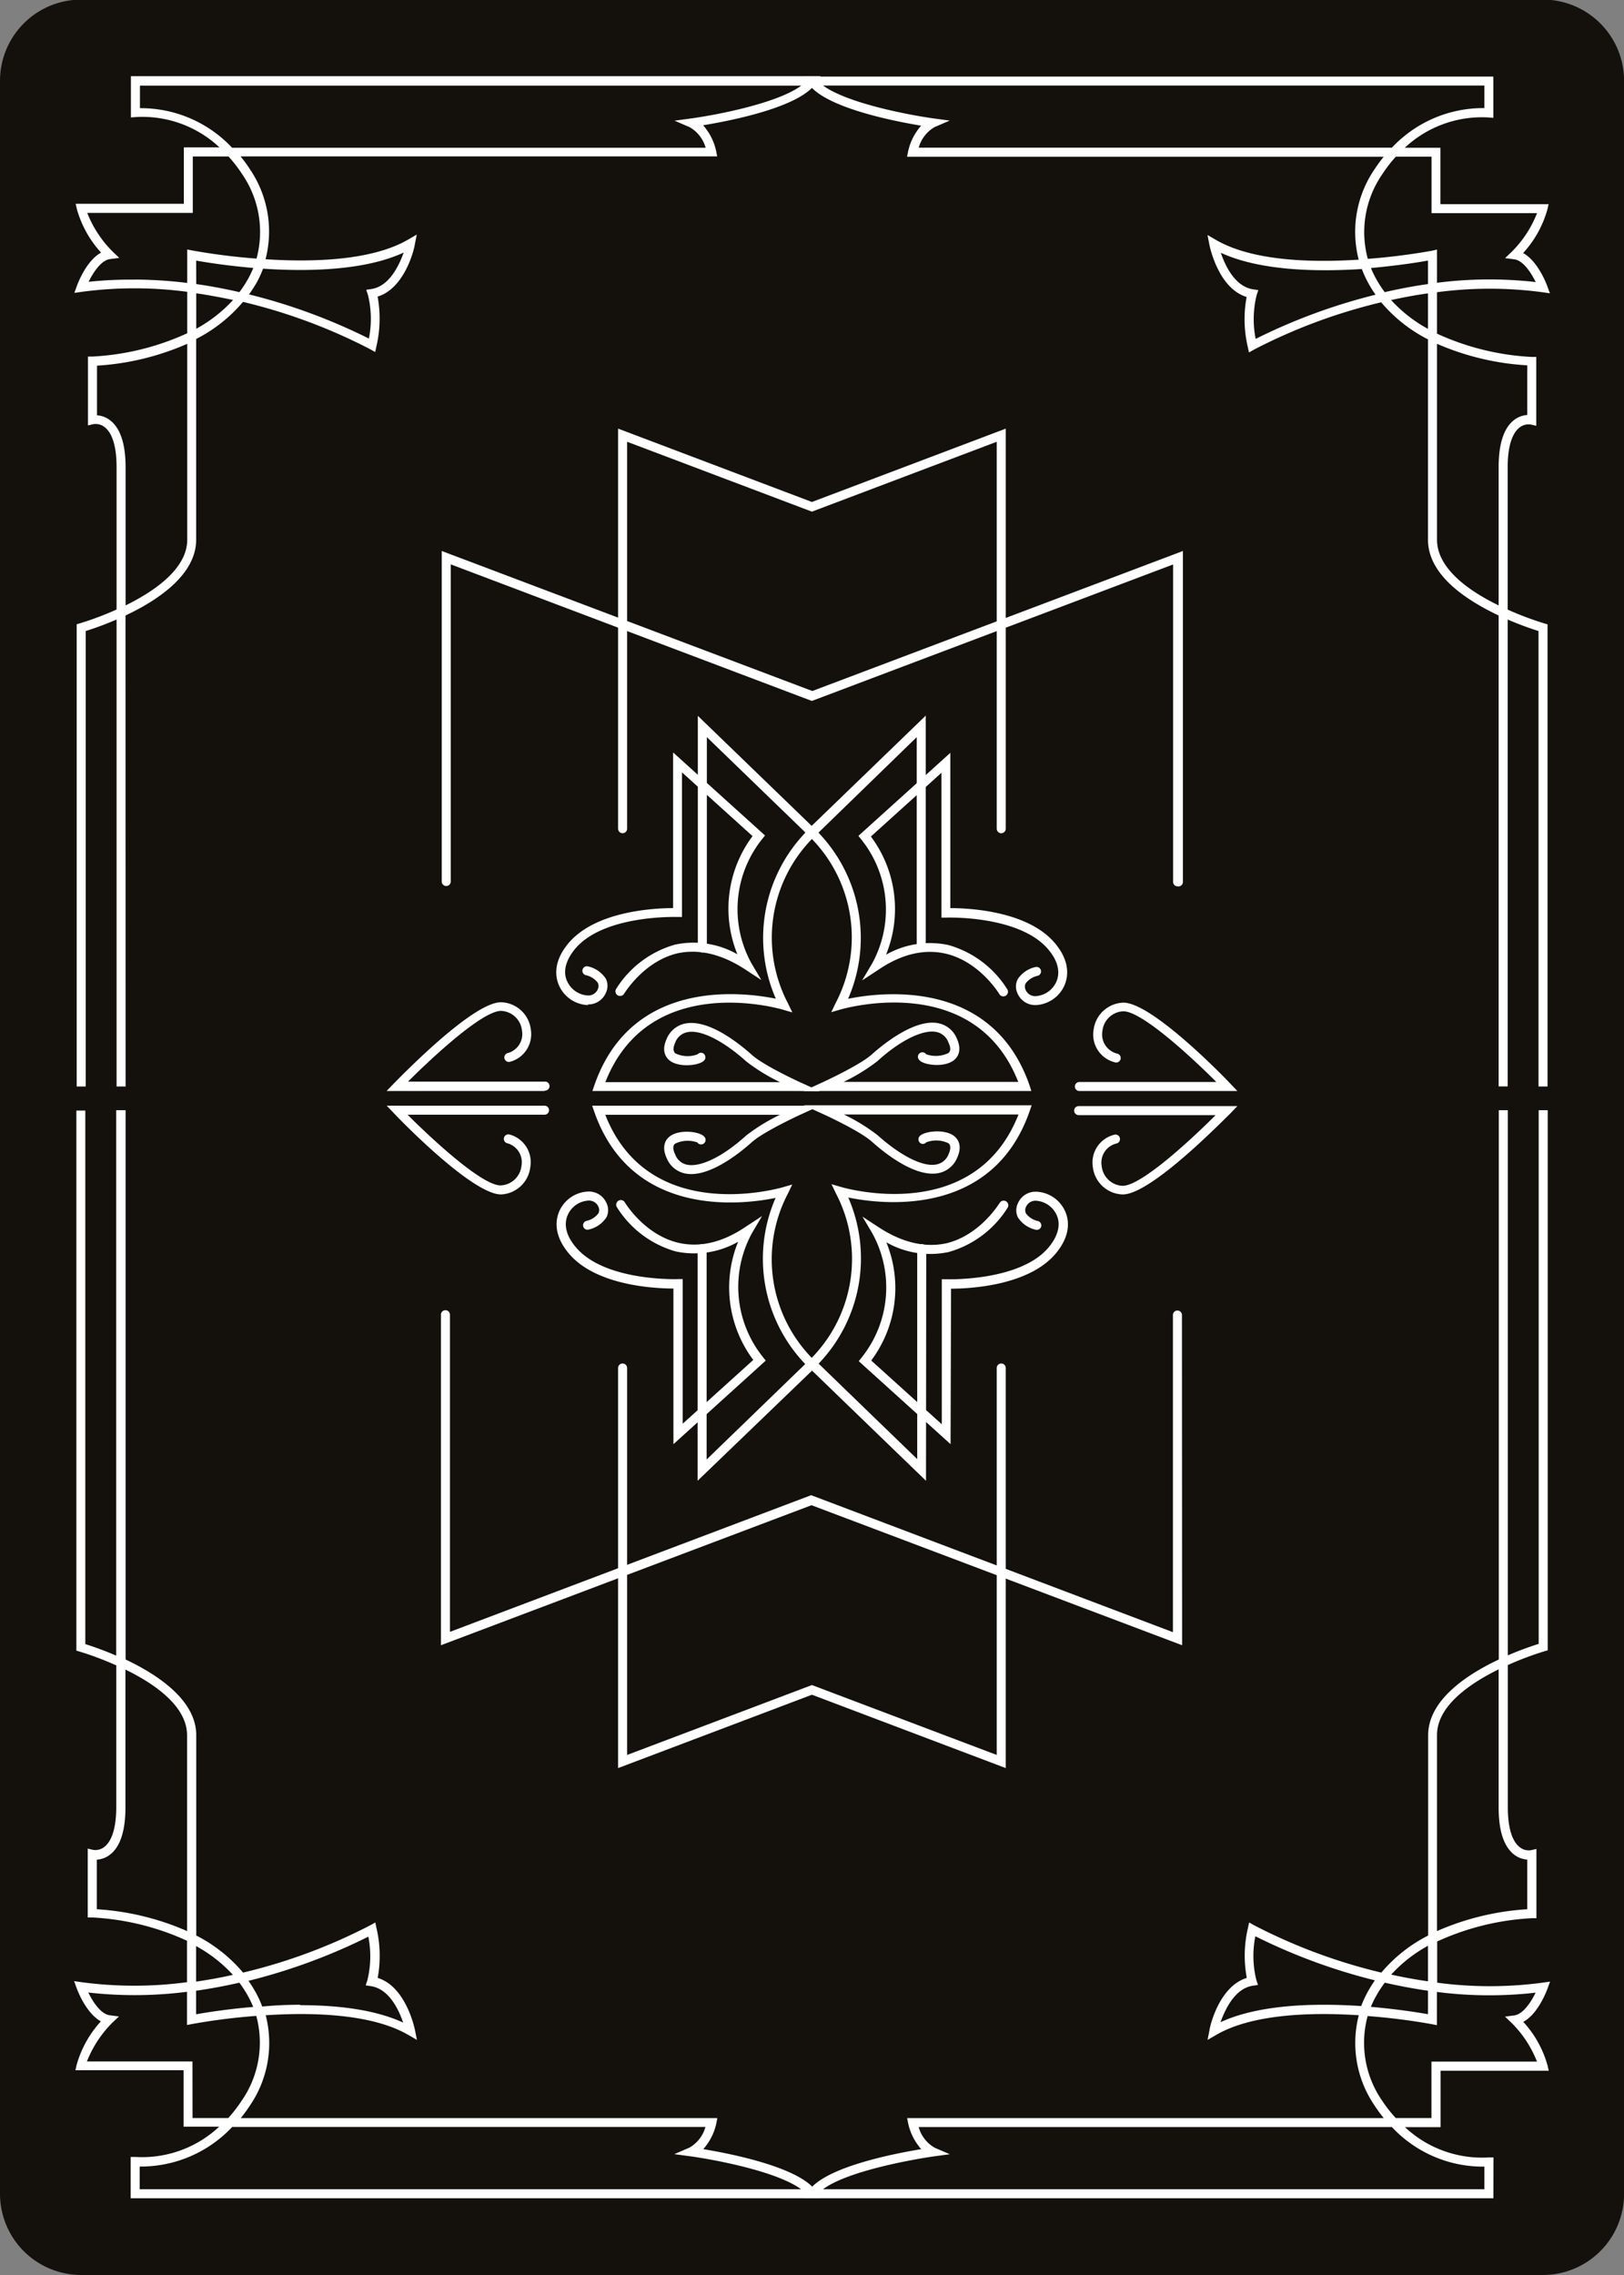 <svg id="Layer_1" data-name="Layer 1" xmlns="http://www.w3.org/2000/svg" viewBox="0 0 201.58 282.21"><rect x="0" y="0" width="201.58" height="282.21" fill="#808080" stroke="none"/><defs><style>.cls-1{fill:#14110d;}.cls-2{fill:#fff;}</style></defs><title>cards_back_5</title><path class="cls-1" d="M1258,558.12A10.08,10.08,0,0,0,1247.92,548H1066.49a10.08,10.08,0,0,0-10.08,10.08h0V820.18a10.08,10.08,0,0,0,10.08,10.08h181.42A10.08,10.08,0,0,0,1258,820.18V558.12Z" transform="translate(-1056.41 -548.05)"/><path class="cls-2" d="M1072,682.83h-1.12V624.9a40.08,40.08,0,0,1-3.83,1.43v56.5h-1.12V625.49l.41-.12a38.59,38.59,0,0,0,4.54-1.71V606c0-3.13-.79-4.42-1.45-4.94a1.83,1.83,0,0,0-1.41-.4l-.69.16v-8.54h.55a32.13,32.13,0,0,0,11.77-2.89v-5.14a49.51,49.51,0,0,0-13.08,0l-.93.13.32-.88c.13-.36,1.2-3.15,3-4.11a13.31,13.31,0,0,1-3-5.37l-.16-.69h13.43v-7h4.42a14,14,0,0,0-10.38-3.76l-.61.05v-5.12h85.61l-.59.87c-2,3-10.61,4.66-14,5.22a7,7,0,0,1,1.62,3.19l.13.67h-59.16a17.2,17.2,0,0,1,1.1,1.5,13.75,13.75,0,0,1,2,11.26c5.86.38,13.19.18,17.7-2.44l1.07-.62-.24,1.22c0,.23-1.12,5.41-4.62,6.47a15,15,0,0,1-.14,6.14l-.16.74-.66-.37a68.81,68.81,0,0,0-15.75-5.85,18.68,18.68,0,0,1-5.81,4.6V615c0,4.35-4.77,7.52-8.77,9.4Zm-3.55-83.26a3,3,0,0,1,1.67.65c1.25,1,1.88,2.94,1.88,5.82v17.11c3.62-1.78,7.65-4.56,7.65-8.15V590.7a32.74,32.74,0,0,1-11.2,2.71Zm18.87-15a72.07,72.07,0,0,1,14.88,5.48,12.46,12.46,0,0,0-.12-5.42l-.21-.63.65-.1c2.23-.34,3.43-2.95,4-4.52-4.87,2.25-11.88,2.37-17.46,2a13.2,13.2,0,0,1-.76,1.67A15.67,15.67,0,0,1,1087.3,584.59Zm-6.55-.15v4.41a17.59,17.59,0,0,0,4.57-3.57C1083.85,584.95,1082.33,584.66,1080.75,584.43Zm0-1.13c1.86.26,3.65.61,5.36,1a14.32,14.32,0,0,0,1.14-1.77,12.07,12.07,0,0,0,.58-1.23c-3.26-.28-5.89-.7-7.09-.91Zm-7.76-.56a54.52,54.52,0,0,1,6.64.42V579l.67.13a79.46,79.46,0,0,0,7.93,1,12.64,12.64,0,0,0-1.84-10.56,16.51,16.51,0,0,0-1.64-2.11h-4.43v7h-13.1a14,14,0,0,0,3.13,4.78l.84.8-1.15.15c-1.11.15-2.09,1.68-2.65,2.82A47.39,47.39,0,0,1,1073,582.74Zm12.24-16.35H1144a4.25,4.25,0,0,0-2-2.56l-1.86-.8,2-.27c3.06-.41,10.76-1.87,13.73-4.08h-82.09v2.8A15.53,15.53,0,0,1,1085.23,566.39Z" transform="translate(-1056.41 -548.05)"/><path class="cls-2" d="M1248.5,682.83h-1.12v-56.5a40,40,0,0,1-3.83-1.43v57.92h-1.12V624.4c-4-1.89-8.77-5-8.77-9.4V590.15a18.67,18.67,0,0,1-5.81-4.6,68.76,68.76,0,0,0-15.75,5.85l-.66.37-.16-.74a14.94,14.94,0,0,1-.13-6.14c-3.5-1.06-4.58-6.24-4.62-6.47l-.24-1.22,1.07.62c4.51,2.62,11.85,2.82,17.7,2.44a13.75,13.75,0,0,1,2-11.26,17.21,17.21,0,0,1,1.1-1.5H1169l.13-.67a7.07,7.07,0,0,1,1.62-3.19c-3.4-.56-12-2.25-14-5.22l-.59-.87h85.61v5.12l-.61-.05a14,14,0,0,0-10.38,3.76h4.42v7h13.43l-.16.69a13.29,13.29,0,0,1-3,5.37c1.81,1,2.87,3.75,3,4.11l.32.88-.93-.13a49.42,49.42,0,0,0-13.08,0v5.14a32.08,32.08,0,0,0,11.77,2.89h.55v8.54l-.69-.16a1.82,1.82,0,0,0-1.43.41c-.65.53-1.43,1.81-1.43,4.92v17.63a38.7,38.7,0,0,0,4.54,1.71l.41.12Zm-13.72-92.12V615c0,3.59,4,6.38,7.65,8.15V606c0-2.87.63-4.83,1.88-5.82a3,3,0,0,1,1.67-.65v-6.16A32.73,32.73,0,0,1,1234.78,590.7Zm-26.83-11.29c.53,1.57,1.73,4.17,4,4.52l.65.1-.21.63a12.44,12.44,0,0,0-.12,5.42,72.08,72.08,0,0,1,14.88-5.48,15.68,15.68,0,0,1-.94-1.52,13.23,13.23,0,0,1-.76-1.67C1219.83,581.78,1212.82,581.65,1207.95,579.41Zm21.14,5.86a17.61,17.61,0,0,0,4.57,3.57v-4.41C1232.08,584.66,1230.55,584.95,1229.09,585.27Zm-2.52-4a12.08,12.08,0,0,0,.58,1.23,14.41,14.41,0,0,0,1.14,1.78c1.71-.39,3.5-.74,5.37-1v-2.92C1232.46,580.6,1229.83,581,1226.57,581.3Zm8.21-2.27v4.12a51,51,0,0,1,12.25-.09c-.56-1.14-1.54-2.67-2.65-2.82l-1.15-.15.84-.8a14.09,14.09,0,0,0,3.13-4.78h-13.1v-7h-4.43a16.41,16.41,0,0,0-1.64,2.11,12.63,12.63,0,0,0-1.84,10.56,79.41,79.41,0,0,0,7.93-1Zm-64.34-12.64h58.74a15.51,15.51,0,0,1,11.48-4.91v-2.8h-82.09c3,2.2,10.67,3.66,13.72,4.08l2,.27-1.86.8A4.25,4.25,0,0,0,1170.44,566.39Z" transform="translate(-1056.41 -548.05)"/><path class="cls-2" d="M1241.78,820.74h-85.61l.59-.87c2-3,10.61-4.66,14-5.22a7.06,7.06,0,0,1-1.62-3.18l-.13-.67h59.16a17.33,17.33,0,0,1-1.1-1.5,13.75,13.75,0,0,1-2-11.26c-5.86-.38-13.19-.18-17.7,2.44l-1.07.62.24-1.22c0-.23,1.12-5.41,4.63-6.47a14.94,14.94,0,0,1,.13-6.14l.16-.74.66.37a68.86,68.86,0,0,0,15.75,5.85,18.67,18.67,0,0,1,5.81-4.6V763.31c0-4.35,4.77-7.52,8.77-9.4V685.77h1.12V753.4a39.69,39.69,0,0,1,3.83-1.43V685.77h1.12v67l-.41.12a39,39,0,0,0-4.54,1.71v17.63c0,3.13.79,4.42,1.45,4.94a1.82,1.82,0,0,0,1.41.4l.69-.16V786h-.55a32.13,32.13,0,0,0-11.77,2.89V794a49.41,49.41,0,0,0,13.08,0l.93-.13-.32.88c-.13.36-1.2,3.15-3,4.11a13.28,13.28,0,0,1,3,5.37l.16.69h-13.43v7h-4.42a14,14,0,0,0,10.38,3.76l.61,0Zm-83.21-1.12h82.09v-2.8a15.48,15.48,0,0,1-11.48-4.91h-58.74a4.25,4.25,0,0,0,2,2.57l1.86.8-2,.27C1169.24,816,1161.54,817.42,1158.57,819.62Zm71.09-8.83h4.43v-7h13.1a14,14,0,0,0-3.13-4.78l-.84-.8,1.15-.15c1.11-.15,2.09-1.68,2.65-2.82a50.9,50.9,0,0,1-12.25-.09v4.12l-.67-.13a78.93,78.93,0,0,0-7.93-1,12.63,12.63,0,0,0,1.84,10.56A16.48,16.48,0,0,0,1229.66,810.79Zm-17.43-22.55a12.44,12.44,0,0,0,.12,5.41l.21.63-.65.1c-2.24.34-3.43,2.95-4,4.52,4.87-2.25,11.88-2.37,17.46-2a13.28,13.28,0,0,1,.76-1.67,15.55,15.55,0,0,1,.94-1.52A72.05,72.05,0,0,1,1212.23,788.24Zm14.34,8.76c3.26.28,5.89.7,7.09.91V795c-1.86-.27-3.65-.61-5.36-1a14,14,0,0,0-1.14,1.77A12.07,12.07,0,0,0,1226.57,797Zm2.52-4c1.47.32,3,.61,4.57.83v-4.41A17.61,17.61,0,0,0,1229.09,793Zm13.34-37.87c-3.62,1.78-7.65,4.56-7.65,8.15V787.6a32.77,32.77,0,0,1,11.2-2.71v-6.16a3,3,0,0,1-1.67-.65c-1.25-1-1.88-2.94-1.88-5.82Z" transform="translate(-1056.41 -548.05)"/><path class="cls-2" d="M1158.24,820.74h-85.61v-5.12l.61,0a14,14,0,0,0,10.38-3.76h-4.42v-7h-13.43l.16-.69a13.31,13.31,0,0,1,3-5.37c-1.81-1-2.87-3.75-3-4.11l-.32-.88.93.13a49.42,49.42,0,0,0,13.08,0v-5.14a32.08,32.08,0,0,0-11.77-2.89h-.55v-8.54l.69.16a1.82,1.82,0,0,0,1.42-.41c.65-.53,1.43-1.81,1.43-4.92V754.64a39,39,0,0,0-4.54-1.71l-.41-.12v-67H1067V752a39.8,39.8,0,0,1,3.83,1.43V685.77H1072v68.14c4,1.89,8.77,5.05,8.77,9.4v24.84a18.68,18.68,0,0,1,5.81,4.6,68.74,68.74,0,0,0,15.75-5.85l.66-.37.16.74a15,15,0,0,1,.14,6.14c3.5,1.06,4.58,6.24,4.63,6.47l.24,1.22-1.07-.62c-4.51-2.62-11.84-2.82-17.7-2.44a13.75,13.75,0,0,1-2,11.26,17.32,17.32,0,0,1-1.1,1.5h59.16l-.13.67a7,7,0,0,1-1.62,3.18c3.4.56,12,2.25,14,5.22Zm-84.49-1.12h82.09c-3-2.21-10.67-3.66-13.73-4.08l-2-.27,1.86-.8a4.23,4.23,0,0,0,2-2.57h-58.74a15.58,15.58,0,0,1-11.48,4.91Zm6.56-8.83h4.43a16.57,16.57,0,0,0,1.64-2.11,12.64,12.64,0,0,0,1.84-10.56,78.73,78.73,0,0,0-7.93,1l-.67.13v-4.12a51,51,0,0,1-12.25.09c.56,1.14,1.54,2.67,2.65,2.82l1.15.15-.84.8a14.08,14.08,0,0,0-3.13,4.78h13.1Zm13.37-14c4.47,0,9.2.51,12.77,2.16-.53-1.57-1.73-4.17-4-4.52l-.65-.1.21-.63a12.46,12.46,0,0,0,.12-5.41,72.09,72.09,0,0,1-14.88,5.48,15.73,15.73,0,0,1,.95,1.52,13.26,13.26,0,0,1,.76,1.67C1090.49,796.81,1092.07,796.74,1093.69,796.74ZM1080.75,795v2.92c1.19-.21,3.83-.64,7.09-.91a12.06,12.06,0,0,0-.58-1.23,14.34,14.34,0,0,0-1.14-1.78C1084.41,794.39,1082.61,794.73,1080.75,795Zm0-5.54v4.41c1.57-.23,3.1-.51,4.57-.84A17.66,17.66,0,0,0,1080.75,789.46Zm-12.32-4.57a32.77,32.77,0,0,1,11.2,2.71V763.31c0-3.59-4-6.37-7.65-8.15v17.11c0,2.87-.63,4.83-1.88,5.82a3,3,0,0,1-1.67.65Z" transform="translate(-1056.41 -548.05)"/><path class="cls-2" d="M1185,672.73h-.06a2.38,2.38,0,0,1-2.22-1.43,2,2,0,0,1,0-1.76,3.55,3.55,0,0,1,2.22-1.53.56.56,0,1,1,.26,1.09,2.5,2.5,0,0,0-1.48.94.91.91,0,0,0,0,.81,1.27,1.27,0,0,0,1.21.77,3,3,0,0,0,2.55-1.68c.58-1.19.28-2.62-.86-4-3.51-4.37-12.68-4.07-12.77-4.06l-.58,0V643.91l-8.76,7.91a15,15,0,0,1,1.88,14.66,11,11,0,0,1,7.74-1.2,12.67,12.67,0,0,1,7.32,5.51.56.56,0,0,1-1,.57s-2.4-4-6.62-5c-2.64-.62-5.47,0-8.41,2l-2,1.31,1.22-2.06a13.91,13.91,0,0,0-1.35-15.46l-.33-.41,11.41-10.3V660.7h0c2.18,0,9.75.31,13.1,4.49,1.93,2.4,1.45,4.31,1,5.24A4.1,4.1,0,0,1,1185,672.73Z" transform="translate(-1056.41 -548.05)"/><path class="cls-2" d="M1184.43,683.39h-28.29l2.35-1.07s4.61-2.11,6.11-3.45,5.42-4.5,8.33-3.88a3.16,3.16,0,0,1,2.26,1.92c.77,1.73-.14,2.53-.57,2.79-1.23.77-3.59.47-4.11-.16a.56.56,0,1,1,.86-.71,3.59,3.59,0,0,0,2.76-.15c.11-.09.46-.37,0-1.32a2,2,0,0,0-1.47-1.29c-1.65-.35-4.47,1-7.35,3.62a23.12,23.12,0,0,1-4.19,2.57h21.68c-5.37-13.67-21.31-9.18-22-9l-1.21.35.55-1.14a17.54,17.54,0,0,0-3.37-20.76l-.45-.4,15-14.49v28.8a.56.56,0,1,1-1.12,0V639.49L1158,651.34a18.86,18.86,0,0,1,3.68,20.61c4.07-.83,17.87-2.59,22.51,10.7Z" transform="translate(-1056.41 -548.05)"/><path class="cls-2" d="M1210,683.39h-19.61a.56.56,0,0,1,0-1.12h17c-3.11-3.11-9.24-8.77-11.54-8.77a2.72,2.72,0,0,0-2.6,2.44,2.44,2.44,0,0,0,1.83,2.81.56.56,0,1,1-.32,1.07,3.54,3.54,0,0,1-2.61-4,3.84,3.84,0,0,1,3.71-3.39c3.5,0,12.29,9,13.28,10.06Z" transform="translate(-1056.41 -548.05)"/><path class="cls-2" d="M1129.38,672.73a4.1,4.1,0,0,1-3.52-2.3c-.45-.93-.93-2.84,1-5.24,3.35-4.17,10.91-4.49,13.1-4.49h0V641.39l11.41,10.3-.33.41a13.91,13.91,0,0,0-1.35,15.46l1.22,2.06-2-1.31c-2.94-1.92-5.77-2.57-8.41-2-4.22,1-6.6,5-6.62,5a.56.56,0,0,1-1-.57,12.68,12.68,0,0,1,7.32-5.51,11,11,0,0,1,7.74,1.2,15,15,0,0,1,1.88-14.66l-8.76-7.91v17.94l-.58,0c-.1,0-9.27-.3-12.77,4.06-1.14,1.42-1.45,2.86-.86,4a3,3,0,0,0,2.55,1.68,1.27,1.27,0,0,0,1.21-.77.92.92,0,0,0,0-.81,2.5,2.5,0,0,0-1.48-.94.56.56,0,0,1,.26-1.09,3.56,3.56,0,0,1,2.22,1.53,2,2,0,0,1,0,1.76,2.37,2.37,0,0,1-2.21,1.43Z" transform="translate(-1056.41 -548.05)"/><path class="cls-2" d="M1155.65,683.39h-25.71l.26-.75c4.63-13.29,18.44-11.53,22.51-10.7a18.86,18.86,0,0,1,3.68-20.61l-12.24-11.84v26.16a.56.56,0,0,1-1.12,0v-28.8l15,14.49-.45.4a17.54,17.54,0,0,0-3.37,20.76l.55,1.14-1.21-.35c-.69-.2-16.62-4.69-22,9h21.68a23.13,23.13,0,0,1-4.19-2.57c-2.88-2.59-5.7-4-7.35-3.62a2,2,0,0,0-1.47,1.29c-.42.94-.08,1.22,0,1.32a3.49,3.49,0,0,0,2.79.12.54.54,0,0,1,.77-.05.58.58,0,0,1,.05.8c-.52.62-2.87.92-4.11.16-.43-.27-1.34-1.07-.57-2.79a3.16,3.16,0,0,1,2.26-1.92c2.93-.63,6.8,2.51,8.33,3.88s6.06,3.43,6.11,3.45l2.35,1.07Z" transform="translate(-1056.41 -548.05)"/><path class="cls-2" d="M1124,683.39H1104.4l.91-.95c1-1,9.79-10.06,13.28-10.06a3.83,3.83,0,0,1,3.71,3.39,3.54,3.54,0,0,1-2.61,4,.56.56,0,0,1-.32-1.07,2.44,2.44,0,0,0,1.83-2.81,2.72,2.72,0,0,0-2.6-2.44c-2.3,0-8.43,5.66-11.54,8.77h17a.56.56,0,0,1,0,1.12Z" transform="translate(-1056.41 -548.05)"/><path class="cls-2" d="M1140,727.2V707.89h0c-2.18,0-9.75-.31-13.1-4.49-1.93-2.4-1.45-4.31-1-5.24a4.1,4.1,0,0,1,3.52-2.3h.06a2.37,2.37,0,0,1,2.21,1.43,2,2,0,0,1,0,1.76,3.56,3.56,0,0,1-2.22,1.53.55.55,0,0,1-.67-.41.56.56,0,0,1,.41-.67,2.5,2.5,0,0,0,1.48-.94.92.92,0,0,0,0-.81,1.27,1.27,0,0,0-1.21-.77,3,3,0,0,0-2.55,1.68c-.58,1.19-.28,2.62.87,4,3.51,4.37,12.68,4.07,12.77,4.06l.58,0v17.94l8.76-7.91a15,15,0,0,1-1.88-14.66,11,11,0,0,1-7.74,1.2,12.68,12.68,0,0,1-7.32-5.51.56.56,0,0,1,1-.57s2.4,4,6.62,5c2.64.62,5.47,0,8.41-2l2-1.31-1.22,2.06a13.91,13.91,0,0,0,1.35,15.46l.33.41Z" transform="translate(-1056.41 -548.05)"/><path class="cls-2" d="M1143,731.74v-28.8a.56.56,0,0,1,1.12,0V729.1l12.24-11.84a18.86,18.86,0,0,1-3.68-20.61c-4.07.83-17.87,2.59-22.51-10.7l-.26-.74h28.29l-2.35,1.07s-4.61,2.11-6.11,3.45-5.41,4.51-8.33,3.88a3.16,3.16,0,0,1-2.26-1.92c-.77-1.73.14-2.53.57-2.79,1.23-.77,3.59-.47,4.11.16a.56.56,0,1,1-.86.71,3.58,3.58,0,0,0-2.76.15c-.11.09-.45.37,0,1.32a2,2,0,0,0,1.47,1.29c1.66.35,4.47-1,7.35-3.62a23.18,23.18,0,0,1,4.19-2.57h-21.68c5.37,13.67,21.31,9.18,22,9l1.21-.35-.55,1.14a17.54,17.54,0,0,0,3.37,20.76l.45.4Z" transform="translate(-1056.41 -548.05)"/><path class="cls-2" d="M1118.6,696.22c-3.5,0-12.29-9-13.28-10.06l-.91-.95H1124a.56.56,0,0,1,0,1.12h-17c3.11,3.11,9.24,8.77,11.54,8.77a2.72,2.72,0,0,0,2.6-2.44,2.44,2.44,0,0,0-1.83-2.81.56.56,0,0,1,.32-1.07,3.54,3.54,0,0,1,2.61,4A3.83,3.83,0,0,1,1118.6,696.22Z" transform="translate(-1056.41 -548.05)"/><path class="cls-2" d="M1174.4,727.2,1163,716.9l.33-.41a13.91,13.91,0,0,0,1.35-15.46l-1.22-2.06,2,1.31c2.94,1.92,5.77,2.57,8.41,2,4.22-1,6.6-5,6.62-5a.56.56,0,0,1,1,.57,12.67,12.67,0,0,1-7.32,5.51,11,11,0,0,1-7.74-1.2,15,15,0,0,1-1.88,14.66l8.76,7.91V706.74l.58,0c.09,0,9.27.3,12.77-4.06,1.14-1.42,1.45-2.86.86-4a3,3,0,0,0-2.55-1.68,1.27,1.27,0,0,0-1.21.77.91.91,0,0,0,0,.81,2.5,2.5,0,0,0,1.48.94.56.56,0,0,1,.41.67.56.56,0,0,1-.67.41,3.55,3.55,0,0,1-2.22-1.53,2,2,0,0,1,0-1.76,2.38,2.38,0,0,1,2.22-1.43h.06a4.1,4.1,0,0,1,3.52,2.3c.46.93.93,2.84-1,5.24-3.35,4.17-10.92,4.49-13.1,4.49h0Z" transform="translate(-1056.41 -548.05)"/><path class="cls-2" d="M1171.35,731.74l-15-14.49.45-.4a17.54,17.54,0,0,0,3.37-20.76l-.55-1.14,1.21.35c.69.2,16.62,4.69,22-9h-21.68a23.17,23.17,0,0,1,4.19,2.57c2.88,2.58,5.7,4,7.35,3.62a2,2,0,0,0,1.47-1.29c.42-.94.08-1.22,0-1.32a3.49,3.49,0,0,0-2.79-.12.53.53,0,0,1-.77.05.58.58,0,0,1-.05-.8c.52-.62,2.88-.92,4.11-.16.43.27,1.34,1.07.57,2.79a3.16,3.16,0,0,1-2.26,1.92c-2.92.63-6.8-2.51-8.33-3.88s-6.06-3.43-6.11-3.45l-2.35-1.07h28.29l-.26.74c-4.63,13.29-18.44,11.54-22.51,10.7a18.86,18.86,0,0,1-3.68,20.61l12.24,11.84V702.94a.56.56,0,1,1,1.12,0Z" transform="translate(-1056.41 -548.05)"/><path class="cls-2" d="M1195.77,696.22a3.84,3.84,0,0,1-3.71-3.39,3.54,3.54,0,0,1,2.61-4,.56.56,0,1,1,.32,1.07,2.44,2.44,0,0,0-1.83,2.81,2.72,2.72,0,0,0,2.6,2.44c2.3,0,8.43-5.66,11.54-8.77h-17a.56.56,0,0,1,0-1.12H1210l-.91.95C1208.07,687.18,1199.27,696.22,1195.77,696.22Z" transform="translate(-1056.41 -548.05)"/><path class="cls-2" d="M1180.69,651.41a.56.56,0,0,1-.56-.56v-48l-22.94,8.67-22.94-8.67v48a.56.56,0,0,1-1.12,0V601.22l24.06,9.1,24.06-9.1v49.63A.56.56,0,0,1,1180.69,651.41Z" transform="translate(-1056.41 -548.05)"/><path class="cls-2" d="M1202.58,658a.56.56,0,0,1-.56-.56V618.07L1157.19,635l-.2-.07-44.63-16.87v39.34a.56.56,0,1,1-1.12,0v-41l46,17.37,46-17.37v41A.56.56,0,0,1,1202.58,658Z" transform="translate(-1056.41 -548.05)"/><path class="cls-2" d="M1181.25,767.38l-24.06-9.1-24.06,9.1V717.75a.56.56,0,0,1,1.12,0v48l22.94-8.67,22.94,8.67v-48a.56.56,0,0,1,1.12,0Z" transform="translate(-1056.41 -548.05)"/><path class="cls-2" d="M1203.14,752.14l-46-17.37-46,17.37v-41a.56.56,0,0,1,1.12,0v39.34l44.83-16.95.2.07L1202,750.52V711.18a.56.56,0,0,1,1.12,0Z" transform="translate(-1056.41 -548.05)"/></svg>